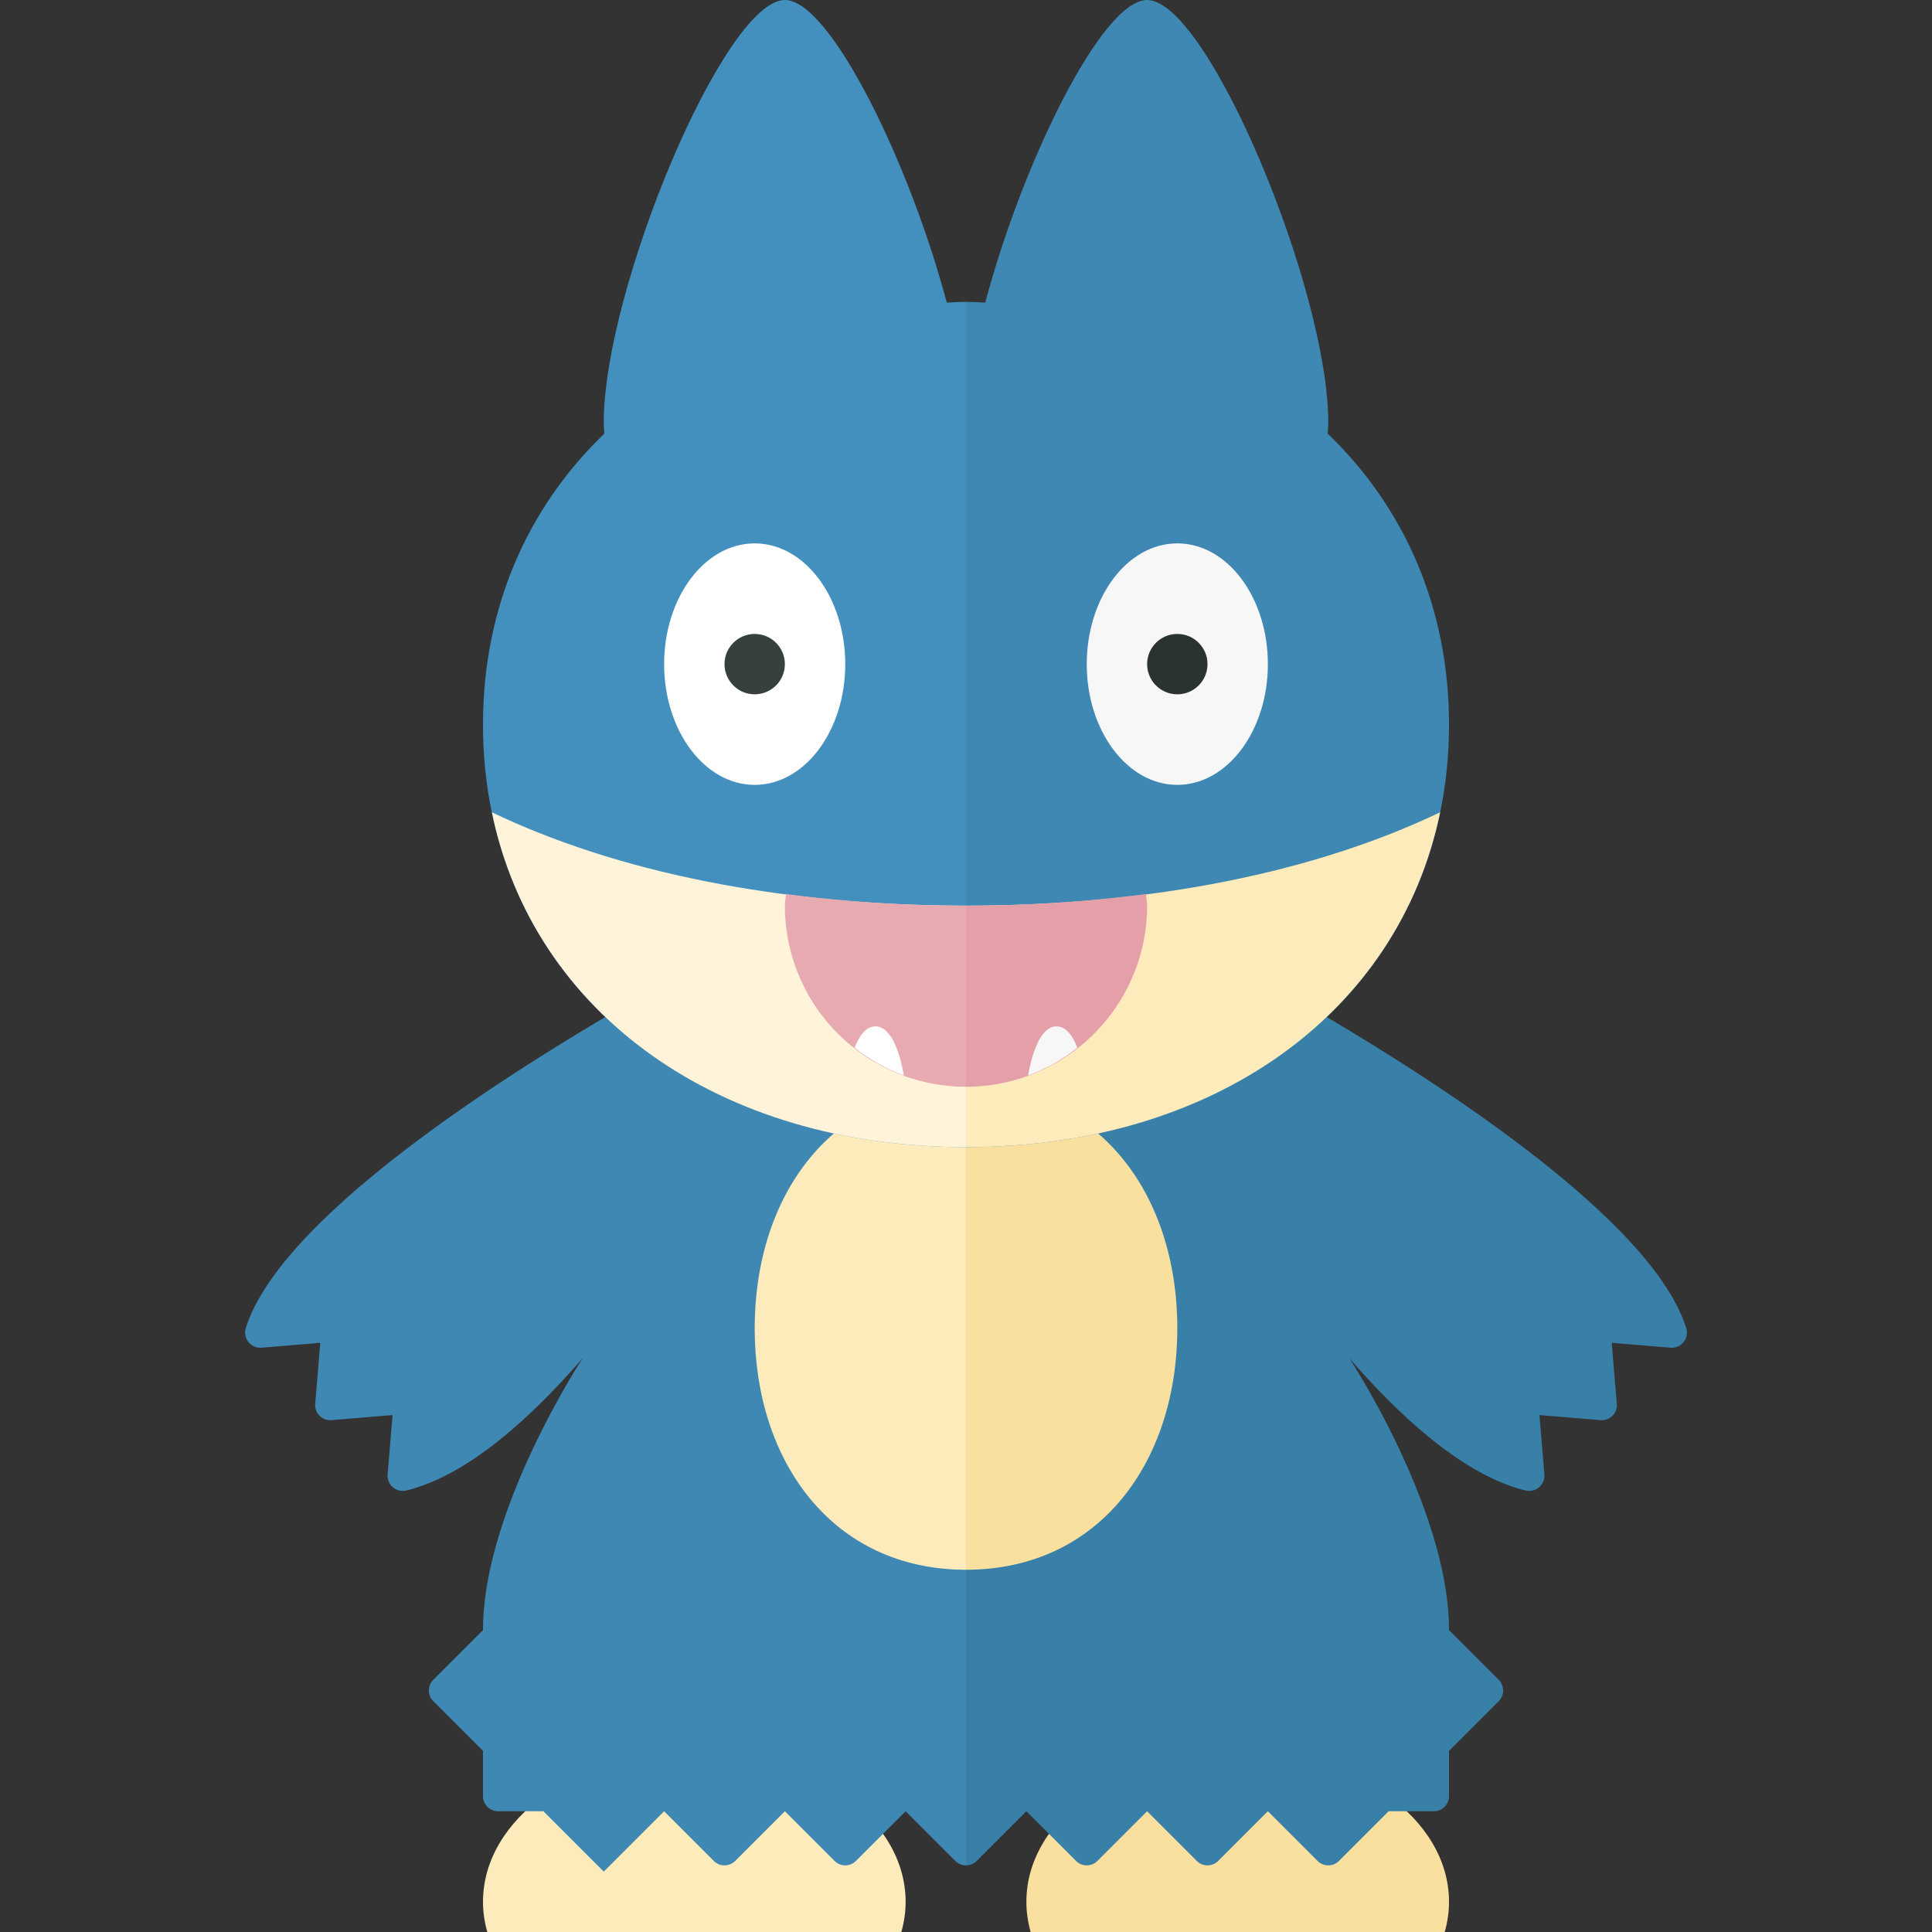 <svg xmlns="http://www.w3.org/2000/svg" width="32" height="32"><rect width="100%" height="100%" fill="#333333" stroke="none"/><path fill="#FDEBBB" d="M14.929 32c.046-.162.071-.329.071-.5 0-1.381-1.567-2.5-3.5-2.5S8 30.119 8 31.5c0 .171.025.338.071.5h6.858z"/><path fill="#FAE09F" d="M23.929 32c.046-.162.071-.329.071-.5 0-1.381-1.567-2.5-3.5-2.5S17 30.119 17 31.5c0 .171.025.338.071.5h6.858z"/><path fill="#3E88B3" d="M16 15.743h-4s-7.119 3.655-7.93 6.258a.252.252 0 00.264.321l.971-.081-.084 1.011a.25.25 0 00.27.27l1.011-.084-.082.983a.253.253 0 00.316.265c.995-.246 2.028-1.167 2.917-2.193C9.653 22.493 8 25 8 27l-.823.823a.25.25 0 000 .354L8 29v.75c0 .138.112.25.25.25H9l1 1 1-1 .823.823a.25.25 0 00.354 0L13 30l.823.823a.25.25 0 00.354 0L15 30l.823.823a.249.249 0 00.177.073V15.743z"/><path fill="#3980A8" d="M20 15.743h-4v15.153a.249.249 0 00.177-.073L17 30l.823.823a.25.25 0 00.354 0L19 30l.823.823a.25.25 0 00.354 0L21 30l.823.823a.25.25 0 00.354 0L23 30h.75a.25.25 0 00.25-.25V29l.823-.823a.25.25 0 000-.354L24 27c0-2-1.653-4.507-1.653-4.507.889 1.025 1.923 1.947 2.917 2.193a.253.253 0 00.316-.265l-.082-.983 1.011.084a.25.25 0 00.27-.27l-.084-1.011.971.081a.251.251 0 00.264-.321c-.811-2.603-7.93-6.258-7.93-6.258z"/><path fill="#FDEBBB" d="M16 18c-2.209 0-3.5 1.791-3.5 4s1.291 4 3.5 4v-8z"/><path fill="#FAE09F" d="M19.5 22c0-2.209-1.291-4-3.5-4v8c2.209 0 3.5-1.791 3.5-4z"/><path fill="#4390BF" d="M16 5c-.108 0-.212.009-.319.012C15.076 2.725 13.754 0 13 0c-1 0-3 4.791-3 7 0 .063.007.121.009.183C8.742 8.401 8 10.06 8 12c0 4.124 3.322 7 8 7V5z"/><path fill="#3E88B3" d="M24 12c0-1.94-.742-3.599-2.009-4.817.002-.062.009-.12.009-.183 0-2.209-2-7-3-7-.754 0-2.076 2.725-2.681 5.012C16.212 5.009 16.108 5 16 5v14c4.678 0 8-2.876 8-7z"/><path fill="#FFF3D9" d="M16 15c-3.1 0-5.801-.563-7.853-1.546C8.835 16.784 11.894 19 16 19v-4z"/><path fill="#FDEBBB" d="M23.853 13.454C21.801 14.437 19.1 15 16 15v4c4.106 0 7.165-2.216 7.853-5.546z"/><ellipse fill="#FFF" cx="12.5" cy="11" rx="1.5" ry="2"/><ellipse fill="#F7F7F7" cx="19.5" cy="11" rx="1.5" ry="2"/><path fill="#E8AAB1" d="M16 15c-1.044 0-2.037-.069-2.981-.191-.004.064-.019.126-.019.191a3 3 0 003 3v-3z"/><path fill="#E59FA8" d="M19 15c0-.065-.015-.127-.019-.191-.944.122-1.937.191-2.981.191v3a3 3 0 003-3z"/><path fill="#F7F7F7" d="M17.028 17.813c.298-.11.573-.265.817-.46-.076-.192-.186-.353-.345-.353-.288 0-.42.524-.472.813z"/><path fill="#FFF" d="M14.154 17.353c.244.194.519.349.817.46-.051-.289-.183-.813-.471-.813-.159 0-.269.161-.346.353z"/><circle fill="#373F3F" cx="12.5" cy="11" r=".5"/><circle fill="#2B3332" cx="19.5" cy="11" r=".5"/></svg>